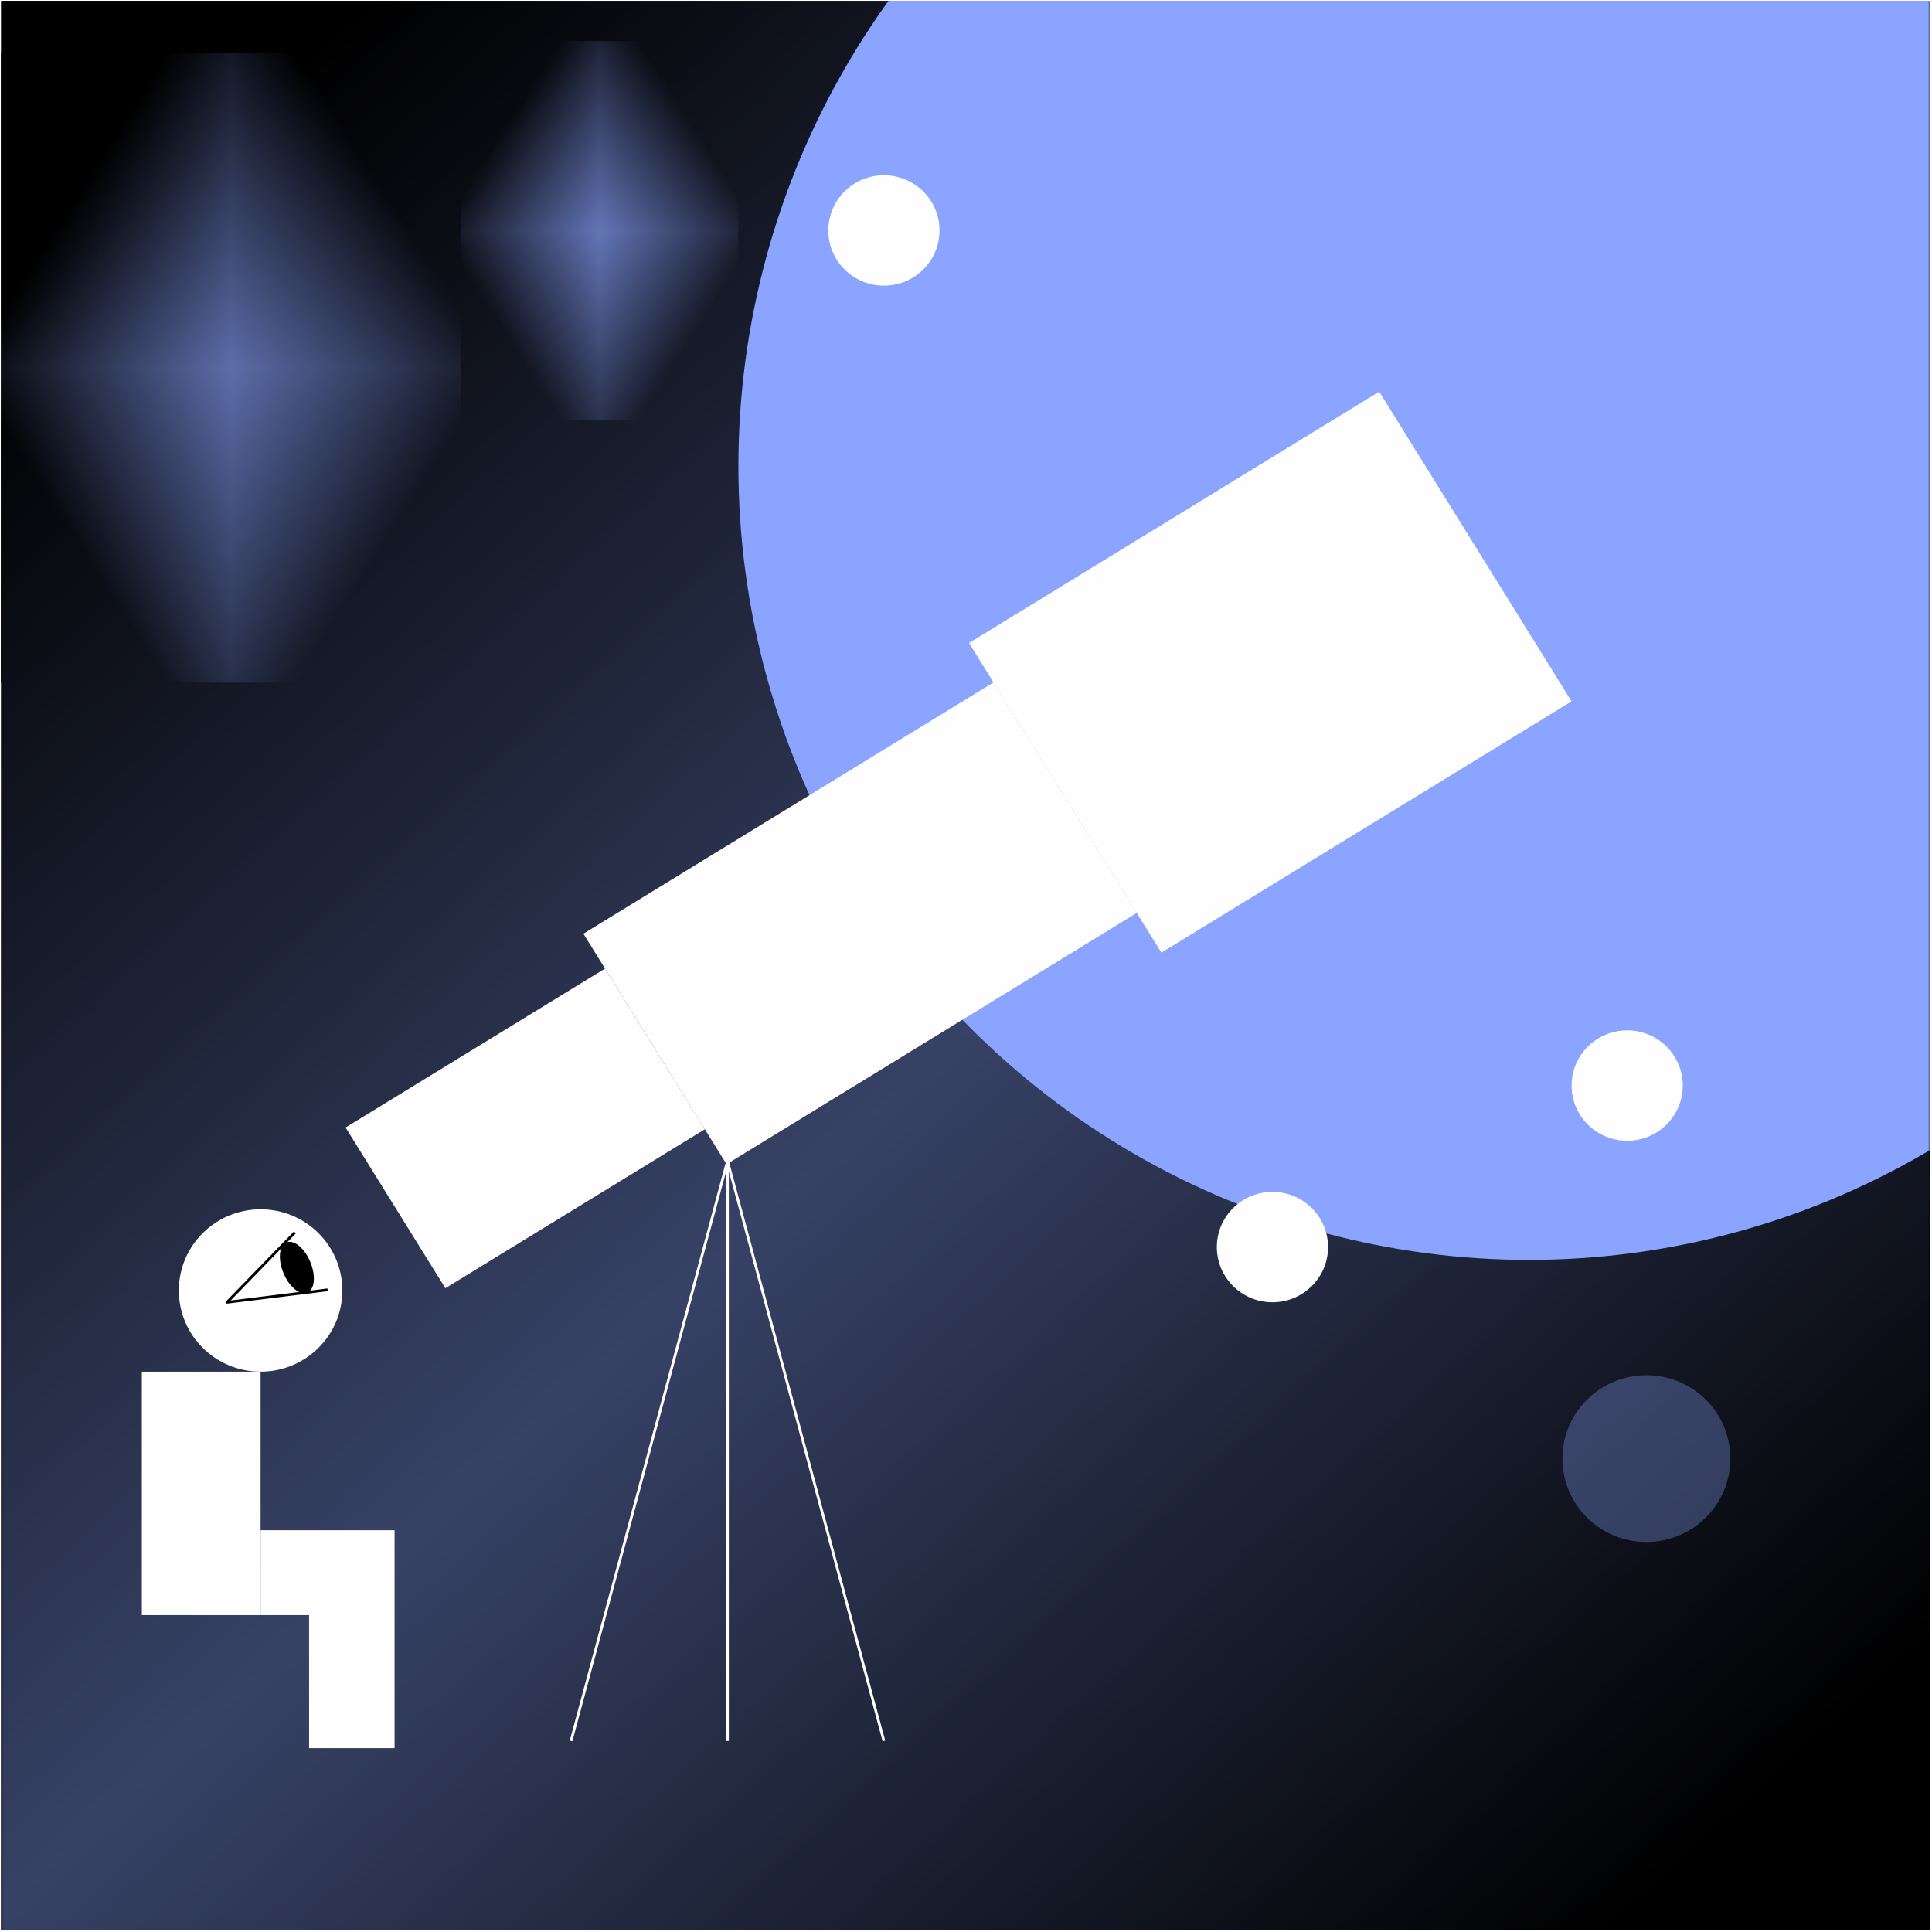 <svg width="717" height="717" viewBox="0 0 717 717" fill="none" xmlns="http://www.w3.org/2000/svg">
<g clip-path="url(#clip0_83_48)">
<rect width="716" height="716" transform="translate(0.364 0.278)" fill="white"/>
<path d="M-0.394 0.302H721.139L718.281 726.967H-3.251L-0.394 0.302Z" fill="black"/>
<path d="M393.093 531.951C398.694 531.934 403.262 540.393 403.294 550.845C403.327 561.298 398.812 569.785 393.21 569.802C387.609 569.819 383.042 561.36 383.009 550.908C382.977 540.455 387.492 531.968 393.093 531.951ZM394.282 543.231C392.481 543.237 391.03 546.662 391.043 550.882C391.057 555.103 392.528 558.52 394.329 558.515C396.13 558.51 397.579 555.083 397.566 550.863C397.553 546.643 396.083 543.226 394.282 543.231Z" fill="black"/>
<g clip-path="url(#paint0_diamond_83_48_clip_path)" data-figma-skip-parse="true"><g transform="matrix(-0.116 -1.21849e-08 1.41752e-08 -0.181 85.746 136.525)"><rect x="0" y="0" width="742.885" height="652.285" fill="url(#paint0_diamond_83_48)" opacity="1" shape-rendering="crispEdges"/><rect x="0" y="0" width="742.885" height="652.285" transform="scale(1 -1)" fill="url(#paint0_diamond_83_48)" opacity="1" shape-rendering="crispEdges"/><rect x="0" y="0" width="742.885" height="652.285" transform="scale(-1 1)" fill="url(#paint0_diamond_83_48)" opacity="1" shape-rendering="crispEdges"/><rect x="0" y="0" width="742.885" height="652.285" transform="scale(-1)" fill="url(#paint0_diamond_83_48)" opacity="1" shape-rendering="crispEdges"/></g></g><rect x="171.193" y="19.735" width="233.579" height="170.895" transform="rotate(90 171.193 19.735)" data-figma-gradient-fill="{&#34;type&#34;:&#34;GRADIENT_DIAMOND&#34;,&#34;stops&#34;:[{&#34;color&#34;:{&#34;r&#34;:0.54117649793624878,&#34;g&#34;:0.64313727617263794,&#34;b&#34;:1.0,&#34;a&#34;:1.0},&#34;position&#34;:0.0},{&#34;color&#34;:{&#34;r&#34;:0.0,&#34;g&#34;:0.0,&#34;b&#34;:0.0,&#34;a&#34;:1.0},&#34;position&#34;:0.85096156597137451}],&#34;stopsVar&#34;:[{&#34;color&#34;:{&#34;r&#34;:0.54117649793624878,&#34;g&#34;:0.64313727617263794,&#34;b&#34;:1.0,&#34;a&#34;:1.0},&#34;position&#34;:0.0},{&#34;color&#34;:{&#34;r&#34;:0.0,&#34;g&#34;:0.0,&#34;b&#34;:0.0,&#34;a&#34;:1.0},&#34;position&#34;:0.85096156597137451}],&#34;transform&#34;:{&#34;m00&#34;:-232.73484802246094,&#34;m01&#34;:2.8350315915304236e-05,&#34;m02&#34;:202.11318969726562,&#34;m10&#34;:-2.4369846869376488e-05,&#34;m11&#34;:-361.16006469726562,&#34;m12&#34;:317.104980468750},&#34;opacity&#34;:1.0,&#34;blendMode&#34;:&#34;NORMAL&#34;,&#34;visible&#34;:true}"/>
<g style="mix-blend-mode:lighten">
<g clip-path="url(#paint1_diamond_83_48_clip_path)" data-figma-skip-parse="true"><g transform="matrix(-0.07 -7.33258e-09 8.53026e-09 -0.109 222.613 85.526)"><rect x="0" y="0" width="748.571" height="655.949" fill="url(#paint1_diamond_83_48)" opacity="1" shape-rendering="crispEdges"/><rect x="0" y="0" width="748.571" height="655.949" transform="scale(1 -1)" fill="url(#paint1_diamond_83_48)" opacity="1" shape-rendering="crispEdges"/><rect x="0" y="0" width="748.571" height="655.949" transform="scale(-1 1)" fill="url(#paint1_diamond_83_48)" opacity="1" shape-rendering="crispEdges"/><rect x="0" y="0" width="748.571" height="655.949" transform="scale(-1)" fill="url(#paint1_diamond_83_48)" opacity="1" shape-rendering="crispEdges"/></g></g><rect x="274.033" y="15.245" width="140.562" height="102.84" transform="rotate(90 274.033 15.245)" data-figma-gradient-fill="{&#34;type&#34;:&#34;GRADIENT_DIAMOND&#34;,&#34;stops&#34;:[{&#34;color&#34;:{&#34;r&#34;:0.54117649793624878,&#34;g&#34;:0.64313727617263794,&#34;b&#34;:1.0,&#34;a&#34;:1.0},&#34;position&#34;:0.0},{&#34;color&#34;:{&#34;r&#34;:0.0,&#34;g&#34;:0.0,&#34;b&#34;:0.0,&#34;a&#34;:1.0},&#34;position&#34;:0.85096156597137451}],&#34;stopsVar&#34;:[{&#34;color&#34;:{&#34;r&#34;:0.54117649793624878,&#34;g&#34;:0.64313727617263794,&#34;b&#34;:1.0,&#34;a&#34;:1.0},&#34;position&#34;:0.0},{&#34;color&#34;:{&#34;r&#34;:0.0,&#34;g&#34;:0.0,&#34;b&#34;:0.0,&#34;a&#34;:1.0},&#34;position&#34;:0.85096156597137451}],&#34;transform&#34;:{&#34;m00&#34;:-140.05406188964844,&#34;m01&#34;:1.7060516256606206e-05,&#34;m02&#34;:292.63998413085938,&#34;m10&#34;:-1.4665168237115722e-05,&#34;m11&#34;:-217.33714294433594,&#34;m12&#34;:194.19476318359375},&#34;opacity&#34;:1.0,&#34;blendMode&#34;:&#34;NORMAL&#34;,&#34;visible&#34;:true}"/>
</g>
<mask id="mask0_83_48" style="mask-type:alpha" maskUnits="userSpaceOnUse" x="0" y="-6" width="717" height="725">
<rect x="0.298" y="-5.381" width="716.066" height="723.661" fill="black"/>
</mask>
<g mask="url(#mask0_83_48)">
<g style="mix-blend-mode:screen" opacity="0.4">
<path d="M725.012 -4.699L725.012 721.659L0.749 721.659L0.749 -4.699L725.012 -4.699Z" fill="url(#paint2_linear_83_48)"/>
</g>
<g filter="url(#filter0_n_83_48)">
<ellipse cx="567.392" cy="173.009" rx="293.359" ry="294.558" fill="#8AA4FF"/>
</g>
</g>
<rect width="113.03" height="70.159" transform="matrix(0.852 -0.522 0.528 0.85 128.25 418.441)" fill="#FFFEFE"/>
<rect width="178.673" height="100.646" transform="matrix(0.852 -0.522 0.528 0.85 216.507 346.517)" fill="#FFFEFE"/>
<rect width="178.673" height="135.214" transform="matrix(0.852 -0.522 0.528 0.85 359.618 238.616)" fill="#FFFEFE"/>
<ellipse cx="96.712" cy="478.923" rx="30.343" ry="30.13" fill="#FFFEFE"/>
<path d="M109.445 457.369L84.262 483.303L121.571 478.672" stroke="black" stroke-linejoin="round"/>
<rect x="52.644" y="509.053" width="44.068" height="90.346" fill="#FFFEFE"/>
<path d="M146.43 648.77H114.709V599.399H96.712V567.899H146.431V599.399L146.43 648.77Z" fill="#FFFEFE"/>
<ellipse cx="5.392" cy="10.082" rx="5.392" ry="10.082" transform="matrix(0.925 -0.379 0.383 0.924 101.329 463.123)" fill="black"/>
<path d="M269.984 423.364L269.984 646.102" stroke="#FFFEFE" stroke-linejoin="round"/>
<path d="M269.984 430.953L328.039 646.102" stroke="#FFFEFE" stroke-linejoin="round"/>
<path d="M269.984 430.953L211.929 646.102" stroke="#FFFEFE" stroke-linejoin="round"/>
<g opacity="0.32" filter="url(#filter1_n_83_48)">
<ellipse cx="611.01" cy="541.316" rx="31.16" ry="30.942" fill="#8AA4FF"/>
</g>
<ellipse cx="472.225" cy="462.814" rx="20.633" ry="20.488" fill="#FFFEFE"/>
<ellipse cx="328.039" cy="85.526" rx="20.633" ry="20.488" fill="#FFFEFE"/>
<ellipse cx="603.879" cy="402.875" rx="20.633" ry="20.488" fill="#FFFEFE"/>
</g>
<defs>
<clipPath id="paint0_diamond_83_48_clip_path"><rect x="171.193" y="19.735" width="233.579" height="170.895" transform="rotate(90 171.193 19.735)"/></clipPath><clipPath id="paint1_diamond_83_48_clip_path"><rect x="274.033" y="15.245" width="140.562" height="102.84" transform="rotate(90 274.033 15.245)"/></clipPath><filter id="filter0_n_83_48" x="274.033" y="-121.549" width="586.718" height="589.117" filterUnits="userSpaceOnUse" color-interpolation-filters="sRGB">
<feFlood flood-opacity="0" result="BackgroundImageFix"/>
<feBlend mode="normal" in="SourceGraphic" in2="BackgroundImageFix" result="shape"/>
<feTurbulence type="fractalNoise" baseFrequency="0.015 0.015" stitchTiles="stitch" numOctaves="3" result="noise" seed="3217" />
<feColorMatrix in="noise" type="luminanceToAlpha" result="alphaNoise" />
<feComponentTransfer in="alphaNoise" result="coloredNoise1">
<feFuncA type="discrete" tableValues="1 1 1 1 1 1 1 1 1 1 1 1 1 1 1 1 1 1 1 1 1 1 1 1 1 1 1 1 1 1 1 1 1 1 1 1 1 1 1 1 1 1 1 1 1 1 1 1 1 1 1 0 0 0 0 0 0 0 0 0 0 0 0 0 0 0 0 0 0 0 0 0 0 0 0 0 0 0 0 0 0 0 0 0 0 0 0 0 0 0 0 0 0 0 0 0 0 0 0 0 "/>
</feComponentTransfer>
<feComposite operator="in" in2="shape" in="coloredNoise1" result="noise1Clipped" />
<feFlood flood-color="rgba(0, 0, 0, 0.25)" result="color1Flood" />
<feComposite operator="in" in2="noise1Clipped" in="color1Flood" result="color1" />
<feMerge result="effect1_noise_83_48">
<feMergeNode in="shape" />
<feMergeNode in="color1" />
</feMerge>
</filter>
<filter id="filter1_n_83_48" x="579.85" y="510.374" width="62.321" height="61.885" filterUnits="userSpaceOnUse" color-interpolation-filters="sRGB">
<feFlood flood-opacity="0" result="BackgroundImageFix"/>
<feBlend mode="normal" in="SourceGraphic" in2="BackgroundImageFix" result="shape"/>
<feTurbulence type="fractalNoise" baseFrequency="0.415 0.415" stitchTiles="stitch" numOctaves="3" result="noise" seed="4063" />
<feColorMatrix in="noise" type="luminanceToAlpha" result="alphaNoise" />
<feComponentTransfer in="alphaNoise" result="coloredNoise1">
<feFuncA type="discrete" tableValues="1 1 1 1 1 1 1 1 1 1 1 1 1 1 1 1 1 1 1 1 1 1 1 1 1 1 1 1 1 1 1 1 1 1 1 1 1 1 1 1 1 1 1 1 1 1 1 1 1 1 1 0 0 0 0 0 0 0 0 0 0 0 0 0 0 0 0 0 0 0 0 0 0 0 0 0 0 0 0 0 0 0 0 0 0 0 0 0 0 0 0 0 0 0 0 0 0 0 0 0 "/>
</feComponentTransfer>
<feComposite operator="in" in2="shape" in="coloredNoise1" result="noise1Clipped" />
<feFlood flood-color="rgba(0, 0, 0, 0.25)" result="color1Flood" />
<feComposite operator="in" in2="noise1Clipped" in="color1Flood" result="color1" />
<feMerge result="effect1_noise_83_48">
<feMergeNode in="shape" />
<feMergeNode in="color1" />
</feMerge>
</filter>
<linearGradient id="paint0_diamond_83_48" x1="0" y1="0" x2="500" y2="500" gradientUnits="userSpaceOnUse">
<stop stop-color="#8AA4FF"/>
<stop offset="0.851"/>
</linearGradient>
<linearGradient id="paint1_diamond_83_48" x1="0" y1="0" x2="500" y2="500" gradientUnits="userSpaceOnUse">
<stop stop-color="#8AA4FF"/>
<stop offset="0.851"/>
</linearGradient>
<linearGradient id="paint2_linear_83_48" x1="743.357" y1="828.714" x2="53.84" y2="72.975" gradientUnits="userSpaceOnUse">
<stop/>
<stop offset="0.175"/>
<stop offset="0.576" stop-color="#8AA4FF"/>
<stop offset="1"/>
</linearGradient>
<clipPath id="clip0_83_48">
<rect width="716" height="716" fill="white" transform="translate(0.364 0.278)"/>
</clipPath>
</defs>
</svg>
